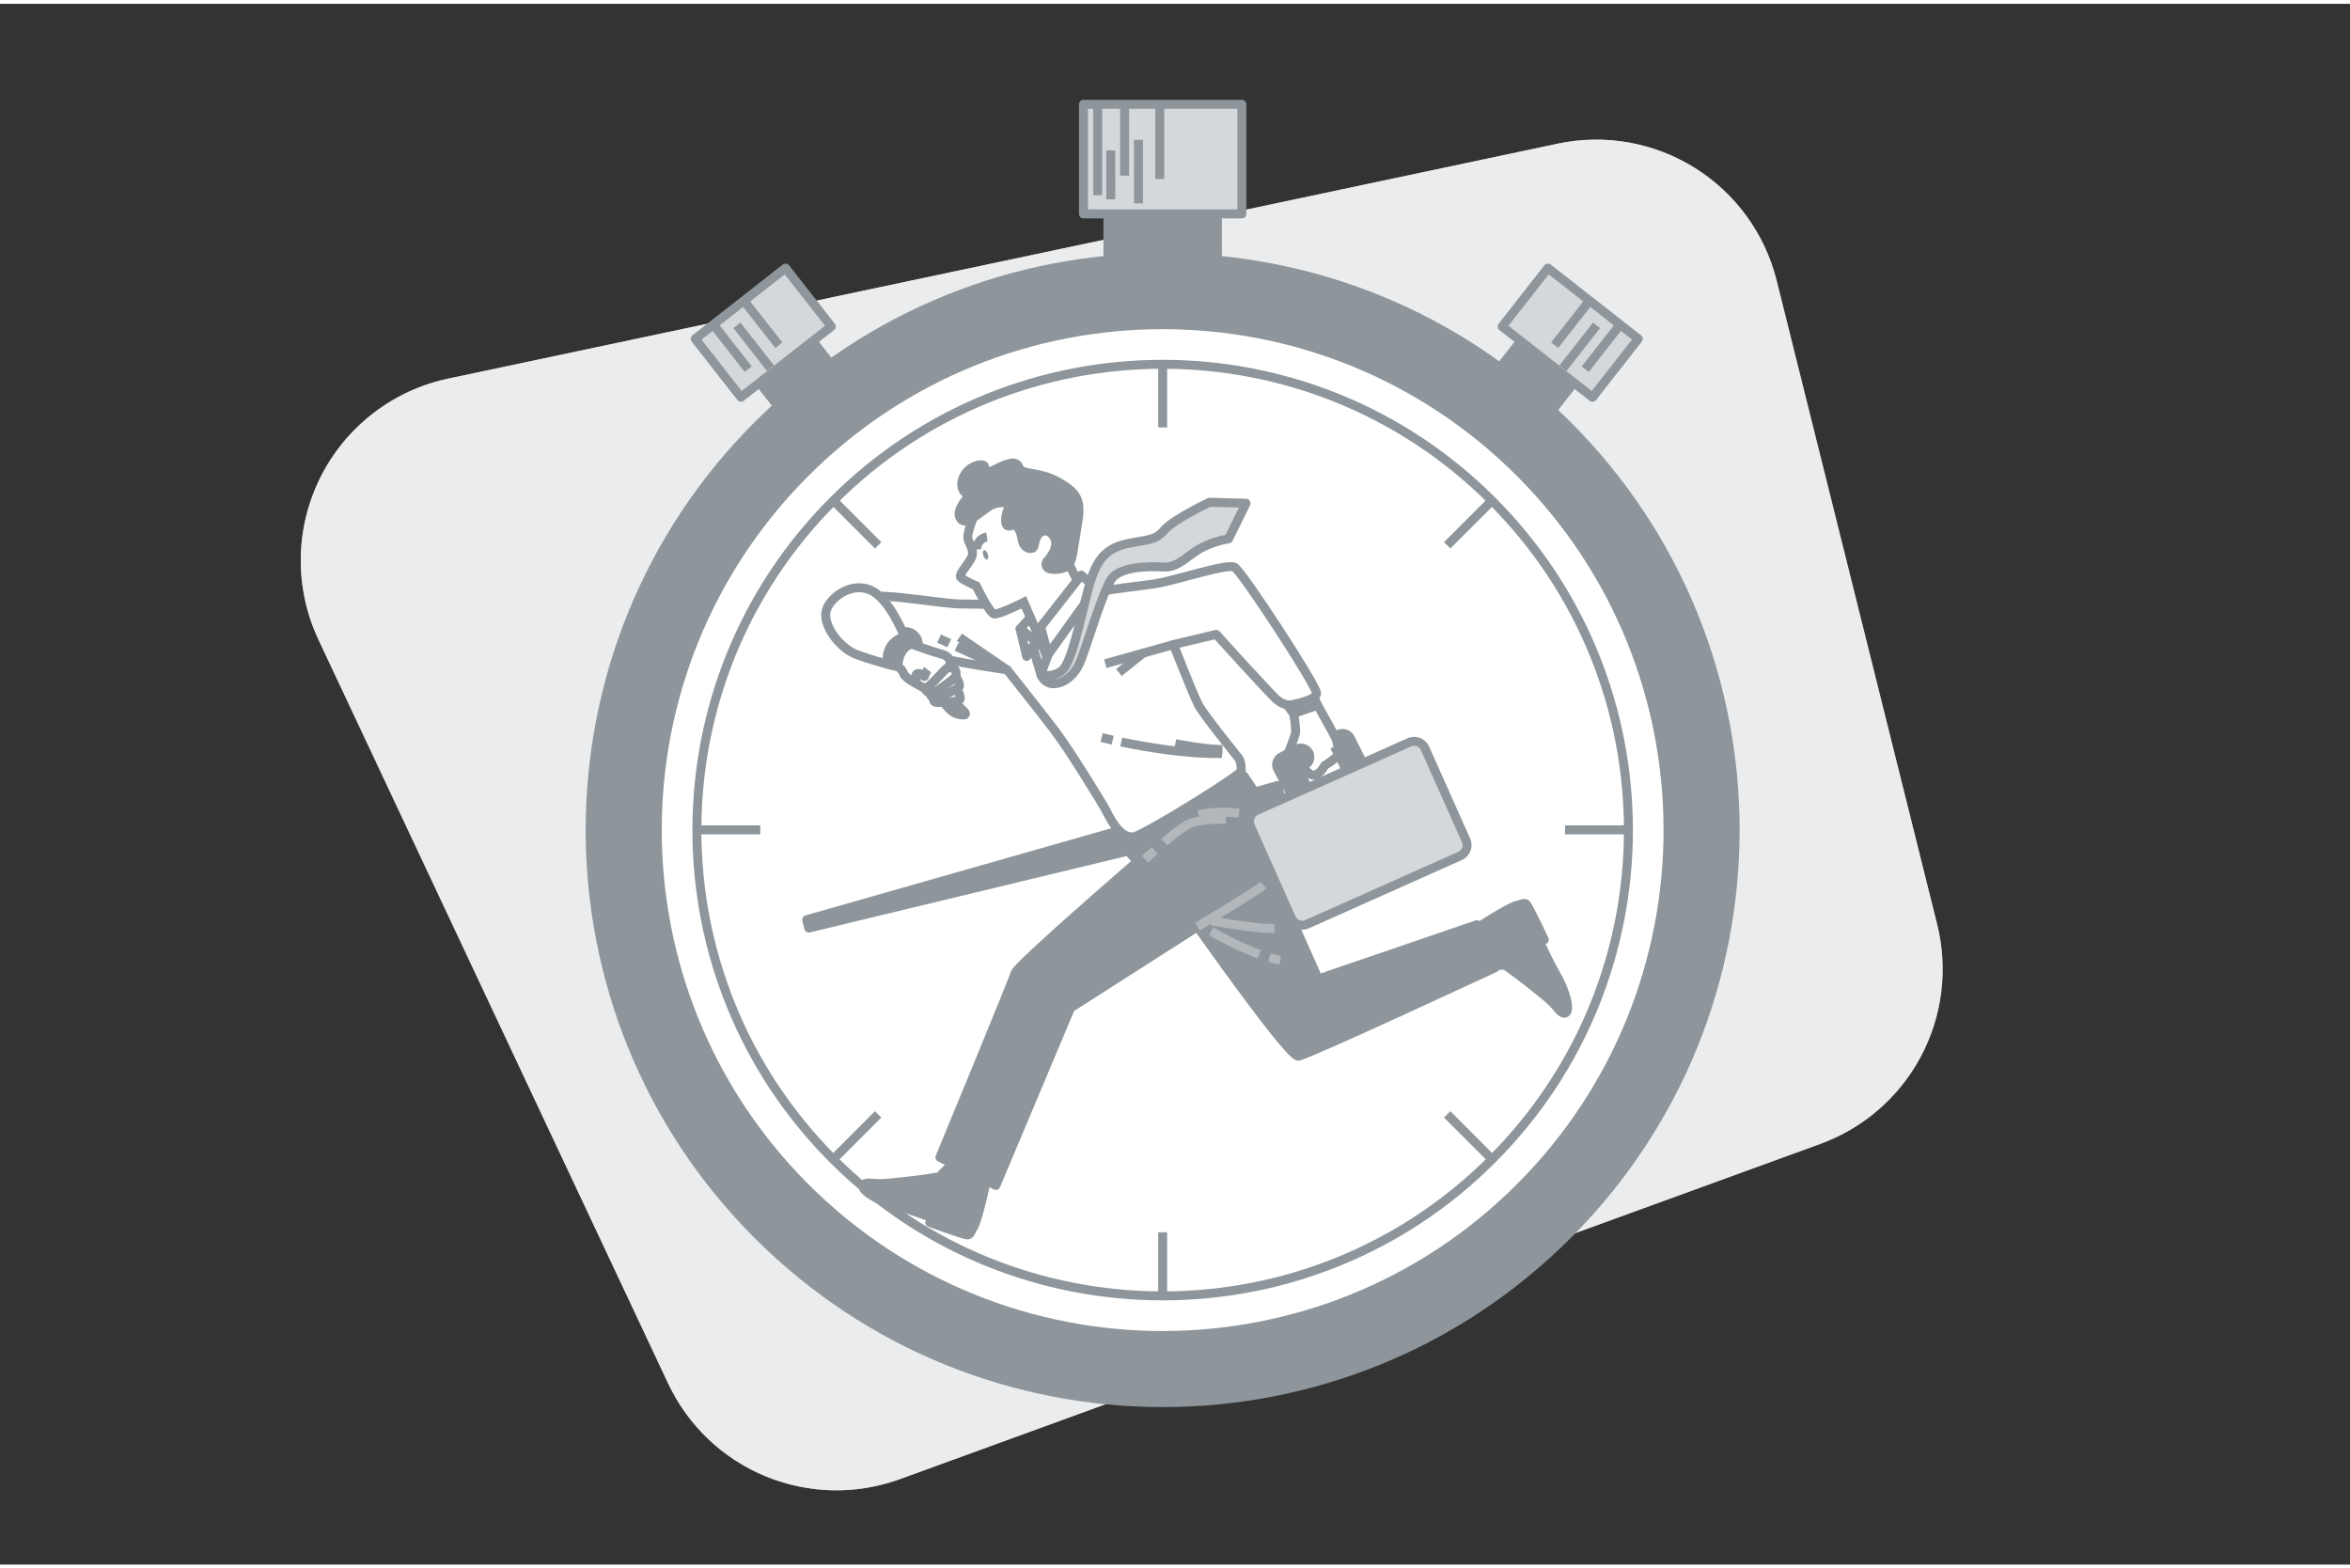 <svg width="475px" height="317px" viewBox="0 0 262 174" fill="none" xmlns="http://www.w3.org/2000/svg">
<rect x="0" y="0" width="262" height="174" fill="#333333" stroke="none"/>
<g clip-path="url(#clip0_5036_5945)">
<path d="M173.672 15.59L49.965 41.784C46.908 42.432 44.037 43.763 41.567 45.677C39.097 47.591 37.091 50.038 35.7 52.837C34.309 55.635 33.569 58.711 33.535 61.836C33.5 64.96 34.173 68.052 35.502 70.881L74.495 153.816C76.697 158.498 80.57 162.187 85.353 164.158C90.136 166.129 95.484 166.24 100.345 164.468L202.953 127.097C207.764 125.344 211.757 121.872 214.16 117.35C216.563 112.828 217.207 107.576 215.968 102.608L198.077 30.85C196.777 25.641 193.507 21.14 188.955 18.293C184.403 15.447 178.924 14.478 173.672 15.59V15.59Z" fill="#D5D8DA"/>
<path opacity="0.7" d="M173.672 15.59L49.965 41.784C46.908 42.432 44.037 43.763 41.567 45.677C39.097 47.591 37.091 50.038 35.7 52.837C34.309 55.635 33.569 58.711 33.535 61.836C33.5 64.96 34.173 68.052 35.502 70.881L74.495 153.816C76.697 158.498 80.57 162.187 85.353 164.158C90.136 166.129 95.484 166.24 100.345 164.468L202.953 127.097C207.764 125.344 211.757 121.872 214.16 117.35C216.563 112.828 217.207 107.576 215.968 102.608L198.077 30.85C196.777 25.641 193.507 21.14 188.955 18.293C184.403 15.447 178.924 14.478 173.672 15.59V15.59Z" fill="#F5F5F5"/>
<path d="M88.052 34.341L82.128 38.98L89.318 48.161L95.242 43.523L88.052 34.341Z" fill="#8E969B" stroke="#8E969B" stroke-linejoin="round"/>
<path d="M87.578 29.463L77.506 37.349L82.608 43.865L92.68 35.978L87.578 29.463Z" fill="#D5D8DA" stroke="#8E969B" stroke-linejoin="round"/>
<path d="M79.68 35.955L83.421 40.733" stroke="#8E969B" stroke-linejoin="round"/>
<path d="M83.091 33.286L86.832 38.061" stroke="#8E969B" stroke-linejoin="round"/>
<path d="M82.162 35.847L85.903 40.622" stroke="#8E969B" stroke-linejoin="round"/>
<path d="M164.908 43.53L170.832 48.168L178.021 38.986L172.097 34.348L164.908 43.53Z" fill="#8E969B" stroke="#8E969B" stroke-linejoin="round"/>
<path d="M167.475 35.977L177.547 43.863L182.649 37.347L172.576 29.461L167.475 35.977Z" fill="#D5D8DA" stroke="#8E969B" stroke-linejoin="round"/>
<path d="M180.479 35.955L176.738 40.733" stroke="#8E969B" stroke-linejoin="round"/>
<path d="M177.068 33.286L173.327 38.061" stroke="#8E969B" stroke-linejoin="round"/>
<path d="M177.997 35.847L174.256 40.622" stroke="#8E969B" stroke-linejoin="round"/>
<path d="M135.726 18.211H123.525V30.429H135.726V18.211Z" fill="#8E969B" stroke="#8E969B" stroke-linejoin="round"/>
<path d="M138.454 11.202H120.797V23.42H138.454V11.202Z" fill="#D5D8DA" stroke="#8E969B" stroke-linejoin="round"/>
<path d="M122.383 11.16V21.343" stroke="#8E969B" stroke-linejoin="round"/>
<path d="M123.838 21.799V16.342" stroke="#8E969B" stroke-linejoin="round"/>
<path d="M125.383 11.435V19.161" stroke="#8E969B" stroke-linejoin="round"/>
<path d="M126.928 15.162V22.255" stroke="#8E969B" stroke-linejoin="round"/>
<path d="M129.295 11.526V19.526" stroke="#8E969B" stroke-linejoin="round"/>
<path d="M174.755 137.248C199.681 112.322 199.681 71.909 174.755 46.983C149.829 22.057 109.417 22.057 84.491 46.983C59.565 71.909 59.565 112.322 84.491 137.248C109.417 162.174 149.829 162.173 174.755 137.248Z" fill="#8E969B" stroke="#8E969B" stroke-linejoin="round"/>
<path d="M169.465 131.957C191.469 109.953 191.469 74.278 169.465 52.274C147.461 30.27 111.785 30.27 89.781 52.274C67.777 74.278 67.777 109.953 89.781 131.957C111.785 153.961 147.461 153.961 169.465 131.957Z" fill="white" stroke="#8E969B" stroke-linejoin="round"/>
<path d="M166.342 128.834C186.621 108.555 186.621 75.676 166.342 55.396C146.063 35.117 113.183 35.117 92.904 55.396C72.625 75.676 72.625 108.555 92.904 128.834C113.183 149.114 146.063 149.114 166.342 128.834Z" fill="white" stroke="#8E969B" stroke-linejoin="round"/>
<path d="M129.625 40.187V47.227" stroke="#8E969B" stroke-linejoin="round"/>
<path d="M129.625 136.952V143.992" stroke="#8E969B" stroke-linejoin="round"/>
<path d="M181.526 92.091H174.486" stroke="#8E969B" stroke-linejoin="round"/>
<path d="M84.761 92.091H77.721" stroke="#8E969B" stroke-linejoin="round"/>
<path d="M166.325 55.391L161.346 60.368" stroke="#8E969B" stroke-linejoin="round"/>
<path d="M97.902 123.811L92.925 128.791" stroke="#8E969B" stroke-linejoin="round"/>
<path d="M92.925 55.391L97.902 60.368" stroke="#8E969B" stroke-linejoin="round"/>
<path d="M161.346 123.811L166.325 128.791" stroke="#8E969B" stroke-linejoin="round"/>
<path d="M142.435 87.146L143.246 90.24L90.176 103.039L89.933 102.11L142.435 87.146Z" fill="#8E969B" stroke="#8E969B" stroke-linejoin="round"/>
<path d="M131.661 92.116C131.661 91.713 131.542 91.319 131.318 90.985C131.094 90.65 130.776 90.389 130.404 90.235C130.032 90.081 129.623 90.04 129.228 90.119C128.833 90.198 128.47 90.391 128.186 90.676C127.901 90.961 127.707 91.324 127.629 91.719C127.55 92.113 127.59 92.523 127.744 92.895C127.899 93.267 128.159 93.585 128.494 93.808C128.829 94.032 129.223 94.151 129.625 94.151C129.893 94.151 130.157 94.099 130.404 93.996C130.651 93.894 130.876 93.744 131.065 93.555C131.254 93.366 131.404 93.142 131.506 92.895C131.608 92.648 131.661 92.383 131.661 92.116V92.116Z" fill="white" stroke="#8E969B" stroke-linejoin="round"/>
<path d="M110.071 130.702L106.887 128.614C106.887 128.614 104.914 130.524 104.799 130.702C104.684 130.879 99.262 131.527 98.187 131.527C97.112 131.527 96.343 131.273 96.214 131.784C96.085 132.296 97.742 133.437 100.16 134.074C101.114 134.325 102.506 134.826 103.877 135.316L103.661 135.856C103.661 135.856 107.287 137.192 107.861 137.248C108.056 137.272 108.244 136.976 108.408 136.58C108.975 136.068 110.071 130.702 110.071 130.702Z" fill="#8E969B" stroke="#8E969B" stroke-linejoin="round"/>
<path d="M163.99 103.467L164.756 107.184C164.756 107.184 167.502 107.219 167.728 107.184C167.954 107.149 172.252 110.5 173.007 111.263C173.762 112.025 174.135 112.742 174.587 112.47C175.039 112.199 174.667 110.222 173.4 108.064C172.899 107.215 172.262 105.879 171.64 104.564L172.172 104.334C172.172 104.334 170.54 100.83 170.178 100.381C170.053 100.228 169.712 100.304 169.318 100.468C168.539 100.443 163.99 103.467 163.99 103.467Z" fill="#8E969B" stroke="#8E969B" stroke-linejoin="round"/>
<path d="M126.824 93.525C126.824 93.525 125.804 94.162 125.933 94.545C126.062 94.927 126.887 95.561 126.887 95.561C126.887 95.561 113.433 107.16 113.179 108.051C112.925 108.941 104.792 128.6 104.792 128.6L111.028 131.732L119.352 111.945L133.506 102.897C133.506 102.897 143.737 117.45 144.756 117.325C145.776 117.199 166.708 107.448 166.708 107.448L164.666 102.66L146.98 108.715L141.457 96.326C141.457 96.326 142.794 94.033 141.969 91.802C141.144 89.572 138.722 86.137 138.722 86.137L126.824 93.525Z" fill="#8E969B" stroke="#8E969B" stroke-linejoin="round"/>
<path d="M133.502 102.879C133.502 102.879 140.281 98.822 140.855 98.247" stroke="#B1B7BB" stroke-linejoin="round"/>
<path d="M129.803 93.462C130.585 92.765 131.418 92.126 132.295 91.552C133.631 90.79 136.686 90.915 136.686 90.915" stroke="#B1B7BB" stroke-linejoin="round"/>
<path d="M127.649 95.369C127.649 95.369 128.101 94.952 128.742 94.385" stroke="#B1B7BB" stroke-linejoin="round"/>
<path d="M138.148 90.216C138.148 90.216 135.604 89.895 133.624 90.407" stroke="#B1B7BB" stroke-linejoin="round"/>
<path d="M135.093 102.242C135.093 102.242 140.375 103.199 142.094 103.071" stroke="#B1B7BB" stroke-linejoin="round"/>
<path d="M141.517 106.331C141.927 106.453 142.334 106.554 142.731 106.634" stroke="#B1B7BB" stroke-linejoin="round"/>
<path d="M135.03 103.391C136.741 104.401 138.537 105.261 140.396 105.963" stroke="#B1B7BB" stroke-linejoin="round"/>
<path d="M125.801 92.38L126.821 93.525L138.722 86.14L137.957 85.378L125.801 92.38Z" fill="#8E969B" stroke="#8E969B" stroke-linejoin="round"/>
<path d="M143.114 77.639L144.207 79.111L146.879 78.185L146.333 76.873L143.114 77.639Z" fill="white" stroke="#8E969B" stroke-linejoin="round"/>
<path d="M114.992 66.906C114.992 66.906 109.699 66.983 106.988 66.906C104.277 66.83 96.701 65.32 96.096 66.454C95.49 67.589 96.774 70.689 100.484 71.9C104.194 73.111 112.285 74.246 112.285 74.246C112.285 74.246 115.612 78.422 117.505 80.903C119.398 83.384 122.874 89.151 123.177 89.68C123.48 90.209 124.84 93.462 126.657 92.78C128.474 92.098 138.381 85.973 138.381 85.517C138.381 85.062 138.381 84.474 138.082 84.08C137.783 83.687 134.223 79.316 133.617 78.164C133.011 77.012 130.833 71.434 130.833 71.434L135.597 70.299C135.597 70.299 141.196 76.501 142.254 77.486C143.312 78.471 144.221 78.091 144.221 78.091C144.221 78.091 146.719 77.635 146.792 76.88C146.865 76.125 138.472 63.263 137.64 62.81C136.808 62.358 131.209 64.248 128.94 64.624C126.671 64.999 123.946 65.153 120.769 65.911C118.867 66.369 116.937 66.702 114.992 66.906V66.906Z" fill="white" stroke="#8E969B" stroke-linejoin="round"/>
<path d="M130.795 71.448L123.229 73.564" stroke="#8E969B" stroke-linejoin="round"/>
<path d="M127.388 72.429L124.743 74.549" stroke="#8E969B" stroke-linejoin="round"/>
<path d="M105.833 71.288L104.695 70.766" stroke="#8E969B" stroke-linejoin="round"/>
<path d="M106.964 70.616L112.26 74.246L106.657 71.671" stroke="#8E969B" stroke-linejoin="round"/>
<path d="M125.004 82.295C127.666 82.848 132.312 83.663 136.231 83.576" stroke="#8E969B" stroke-linejoin="round"/>
<path d="M122.822 81.801C122.822 81.801 123.278 81.916 124.054 82.09" stroke="#8E969B" stroke-linejoin="round"/>
<path d="M131.038 82.476C131.038 82.476 134.191 83.13 136.297 83.13" stroke="#8E969B" stroke-linejoin="round"/>
<path d="M114.895 70.901L116.039 74.733L117.529 70.787L114.895 70.901Z" fill="#D5D8DA" stroke="#8E969B" stroke-linejoin="round"/>
<path d="M115.239 68.013L113.729 69.677L116.332 71.761L117.79 69.158L115.239 68.013Z" fill="white" stroke="#8E969B" stroke-linejoin="round"/>
<path d="M113.729 69.677L114.46 72.749L115.5 71.082L113.729 69.677Z" fill="white" stroke="#8E969B" stroke-linejoin="round"/>
<path d="M108.888 56.247C108.888 56.247 107.844 58.798 107.9 59.473C107.955 60.148 108.474 60.566 108.422 61.349C108.37 62.132 106.755 63.587 107.12 63.952C107.486 64.317 108.836 64.888 108.836 64.888C108.836 64.888 110.294 67.909 110.816 68.02C111.338 68.132 114.146 66.719 114.146 66.719L116.332 71.765L120.654 65.365L119.196 62.501C119.196 62.501 120.445 59.275 119.248 56.62C118.051 53.964 114.251 53.808 112.427 54.121C110.604 54.434 109.254 55.207 108.888 56.247Z" fill="white" stroke="#8E969B" stroke-miterlimit="10"/>
<path d="M112.379 55.68C111.955 55.59 111.517 55.595 111.096 55.694C110.675 55.794 110.281 55.985 109.943 56.254C108.645 57.19 107.548 58.231 107.03 57.298C106.511 56.365 108.123 54.8 108.123 54.8C108.123 54.8 106.821 54.434 107.343 52.927C107.865 51.42 109.779 51.104 109.779 51.626C109.779 52.148 109.622 52.562 111.081 51.835C112.539 51.107 113.318 50.895 113.631 51.73C113.945 52.565 115.817 52.078 117.95 53.289C120.083 54.5 120.605 55.269 120.136 57.977C119.666 60.684 119.565 61.982 119.199 62.501C118.834 63.019 117.532 63.176 116.962 62.971C116.391 62.765 116.701 62.188 116.701 62.188C116.701 62.188 118.211 60.677 117.532 59.48C116.854 58.283 115.869 58.805 115.556 59.48C115.243 60.155 115.399 60.73 114.929 60.73C114.46 60.73 114.046 60.382 113.941 59.637C113.837 58.892 113.475 58.245 113.162 58.126C112.848 58.008 112.069 58.701 112.118 57.504C112.136 56.813 112.393 56.15 112.845 55.628L112.379 55.68Z" fill="#8E969B" stroke="#8E969B" stroke-miterlimit="10"/>
<path d="M108.892 60.827C108.878 60.495 108.987 60.17 109.197 59.914C109.408 59.657 109.705 59.487 110.033 59.435" stroke="#8E969B" stroke-miterlimit="10"/>
<path d="M110.12 61.342C110.221 61.624 110.19 61.895 110.054 61.944C109.918 61.993 109.73 61.798 109.629 61.513C109.528 61.227 109.56 60.959 109.695 60.91C109.831 60.862 110.023 61.057 110.12 61.342Z" fill="#8E969B"/>
<path d="M120.55 63.691L116.022 69.468L116.854 72.541L122.164 65.149L120.55 63.691Z" fill="white" stroke="#8E969B" stroke-linejoin="round"/>
<path d="M116.036 74.733C116.115 74.994 116.263 75.229 116.464 75.413C116.666 75.597 116.914 75.723 117.181 75.777C118.096 75.948 119.697 75.262 120.497 73.202C121.298 71.142 122.958 65.48 123.929 64.105C124.9 62.73 128.105 62.678 129.765 62.79C131.425 62.901 132.566 61.304 134.111 60.559C135.016 60.119 135.979 59.811 136.972 59.644L138.92 55.68L134.859 55.565C134.859 55.565 130.854 57.455 129.824 58.655C128.794 59.856 128.052 59.699 125.877 60.141C123.702 60.583 122.505 61.516 121.646 64.147C120.786 66.778 119.645 73.414 118.385 74.329C118.063 74.596 117.677 74.774 117.264 74.845C116.852 74.916 116.429 74.877 116.036 74.733V74.733Z" fill="#D5D8DA" stroke="#8E969B" stroke-linejoin="round"/>
<path d="M101.973 70.421C102.443 70.912 102.513 71.608 102.126 71.984C101.74 72.36 101.041 72.266 100.571 71.778C100.101 71.291 100.031 70.592 100.418 70.216C100.804 69.84 101.5 69.948 101.973 70.421Z" fill="white" stroke="#8E969B" stroke-linejoin="round"/>
<path d="M101.601 71.371L100.846 70.571C100.846 70.571 99.294 66.527 97.223 65.445C95.153 64.363 92.661 66.009 92.142 67.561C91.624 69.113 93.461 71.702 95.389 72.502C96.938 73.082 98.526 73.547 100.143 73.894C100.143 73.894 101.037 71.796 101.601 71.371Z" fill="white" stroke="#8E969B" stroke-linejoin="round"/>
<path d="M98.918 73.536L98.998 73.64C99.677 73.811 100.143 73.912 100.143 73.912C100.143 73.912 101.037 71.796 101.601 71.371L100.846 70.571C100.846 70.571 98.681 70.947 98.918 73.536Z" fill="#8E969B" stroke="#8E969B" stroke-linejoin="round"/>
<path d="M106.351 77.628C106.625 78.022 106.942 78.385 107.294 78.711C107.67 78.996 107.809 79.323 107.34 79.278C106.771 79.264 106.231 79.027 105.836 78.617C105.363 78.102 105.036 77.677 105.036 77.677L106.351 77.628Z" fill="white" stroke="#8E969B" stroke-linejoin="round"/>
<path d="M106.588 76.212C106.588 76.212 107.246 77.294 107.012 77.576C106.779 77.858 104.611 77.952 104.281 77.858C103.95 77.764 104.187 77.34 104.187 77.34L106.588 76.212Z" fill="white" stroke="#8E969B" stroke-linejoin="round"/>
<path d="M106.539 74.949C106.539 74.949 107.058 75.749 106.964 76.076C106.87 76.403 104.66 77.395 104.18 77.347C103.699 77.298 103.759 76.925 103.759 76.925L106.539 74.949Z" fill="white" stroke="#8E969B" stroke-linejoin="round"/>
<path d="M105.648 74.006C105.648 74.006 106.494 73.912 106.588 74.524C106.682 75.137 106.163 75.325 105.836 75.606C105.509 75.888 104.096 76.925 103.766 76.925C103.435 76.925 102.823 75.982 102.823 75.982L105.648 74.006Z" fill="white" stroke="#8E969B" stroke-linejoin="round"/>
<path d="M101.601 71.371C101.601 71.371 103.905 72.221 104.987 72.502C106.069 72.784 106.118 73.679 105.648 74.006C105.178 74.333 103.717 76.125 103.292 76.219C102.868 76.313 102.248 75.843 102.248 75.843C102.248 75.843 100.929 75.182 100.741 74.667C100.627 74.355 100.413 74.09 100.132 73.912C100.132 73.912 100 71.984 101.601 71.371Z" fill="white" stroke="#8E969B" stroke-linejoin="round"/>
<path d="M102.259 75.843C102.259 75.843 101.883 74.949 102.213 74.712C102.544 74.475 103.059 74.994 103.059 74.994C103.134 74.721 103.262 74.466 103.435 74.242" stroke="#8E969B" stroke-linejoin="round"/>
<path d="M144.224 79.111C144.349 79.786 144.427 80.468 144.457 81.154C144.419 81.63 143.587 83.614 143.545 83.732C143.504 83.851 143.824 84.327 143.942 84.484C144.061 84.641 144.617 84.564 145.052 84.919C145.487 85.274 146.002 86.151 146.639 85.963C147.276 85.775 147.683 84.919 147.683 84.919C147.683 84.919 149.148 84.049 149.187 83.614C149.207 83.078 149.14 82.542 148.988 82.027C148.87 81.679 146.9 78.199 146.9 78.199L144.224 79.111Z" fill="white" stroke="#8E969B" stroke-linejoin="round"/>
<path d="M144.638 83.374C144.638 83.374 145.39 83.492 145.71 84.644" stroke="#8E969B" stroke-linejoin="round"/>
<path d="M145.035 83.969L143.33 84.842L144.917 87.814" stroke="#8E969B" stroke-width="3" stroke-linecap="round" stroke-linejoin="round"/>
<path d="M149.197 82.542L149.67 82.344L151.257 85.514" stroke="#8E969B" stroke-width="3" stroke-linejoin="round"/>
<path d="M157.129 82.333L140.074 89.944C139.408 90.241 139.11 91.021 139.407 91.686L143.983 101.941C144.28 102.607 145.06 102.905 145.725 102.608L162.781 94.997C163.446 94.7 163.745 93.92 163.448 93.255L158.871 83C158.574 82.335 157.795 82.036 157.129 82.333Z" fill="#D5D8DA" stroke="#8E969B" stroke-linejoin="round"/>
</g>
<defs>
<clipPath id="clip0_5036_5945">
<rect width="261" height="174" fill="white" transform="translate(0.5)"/>
</clipPath>
</defs>
</svg>
